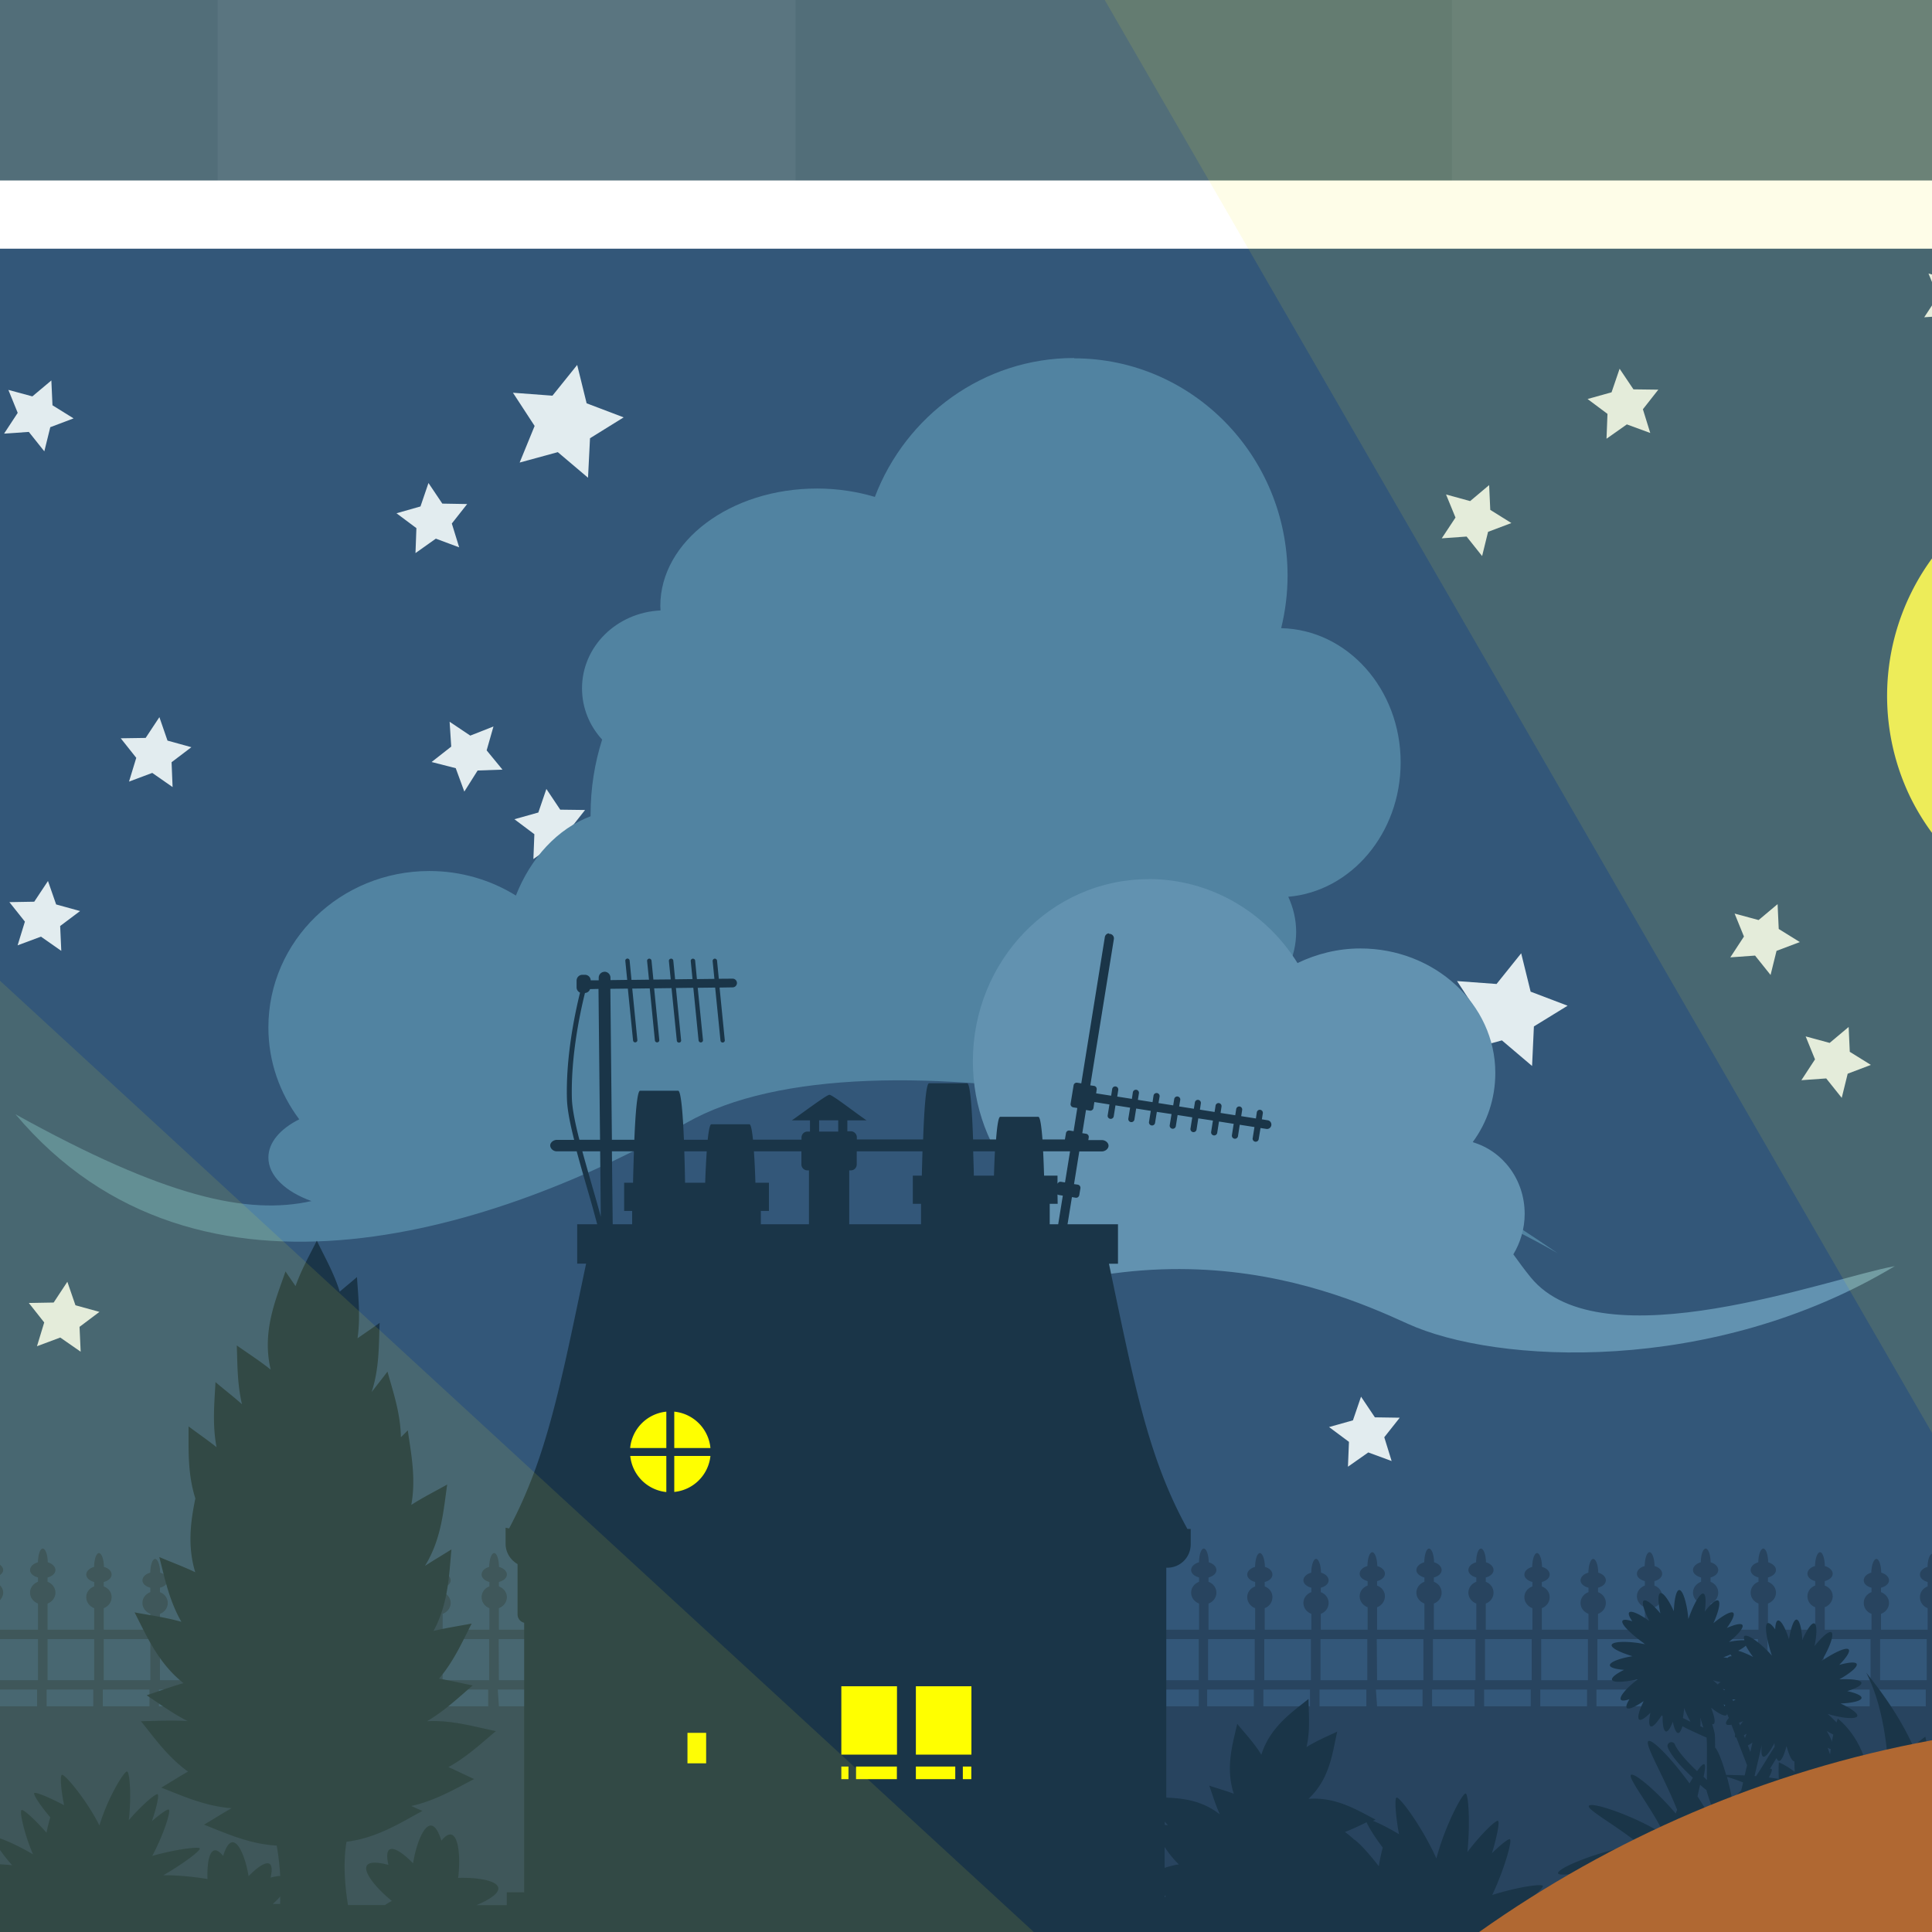 <?xml version="1.0" encoding="UTF-8" standalone="no"?>
<svg xmlns:dc="http://purl.org/dc/elements/1.1/" xmlns:cc="http://creativecommons.org/ns#" xmlns:rdf="http://www.w3.org/1999/02/22-rdf-syntax-ns#" xmlns:svg="http://www.w3.org/2000/svg" xmlns="http://www.w3.org/2000/svg" viewBox="0 0 36 36" version="1.1" id="svg8" width="100%" height="100%" >
<rect x="0" y="0" width="36" height="36" fill="#808080" stroke="none"/>
<defs id="defs2" />
<path id="rect2892" d="M 0 0 L 0 36 L 36 36 L 36 0 L 0 0 z " style="fill:#ffffff;fill-opacity:0.994;stroke:none;stroke-width:0.600;stroke-linejoin:round" />
<path id="rect3757" d="M 0 0 L 0 36 L 36 36 L 36 0 L 0 0 z " style="fill:#526e79;stroke-width:1.855" />
<path id="use4789" d="M 4.056 0 L 4.056 36 L 14.824 36 L 14.824 0 L 4.056 0 z M 27.056 0 L 27.056 36 L 36 36 L 36 0 L 27.056 0 z " style="color:#000000;solid-color:#000000;solid-opacity:1;fill:#5a7580;fill-rule:evenodd;stroke:none;stroke-width:3.740;stroke-linecap:round;stroke-linejoin:miter;marker:none;marker-start:none;marker-mid:none;marker-end:none" />
<path id="path4225" d="M 68.226,17.135" style="clip-rule:evenodd;fill:#557c3e;fill-rule:evenodd;stroke-width:0.644" />
<path id="path4227" d="M 76.447,27.426" style="clip-rule:evenodd;fill:#557c3e;fill-rule:evenodd;stroke-width:0.644" />
<path id="path4229" d="M 66.415,24.385" style="clip-rule:evenodd;fill:#557c3e;fill-rule:evenodd;stroke-width:0.644" />
<path id="rect4489" d="M 0 3.363 L 0 5.906 L 36 5.906 L 36 3.363 L 0 3.363 z " style="color:#000000;font-size:medium;font-family:sans-serif;text-indent:0;text-align:start;text-decoration:none;text-decoration-line:none;text-decoration-style:solid;text-decoration-color:#000000;text-transform:none;writing-mode:lr-tb;direction:ltr;text-orientation:mixed;baseline-shift:baseline;text-anchor:start;shape-padding:0;solid-color:#000000;solid-opacity:1;vector-effect:none;fill:#ffffff;fill-rule:nonzero;stroke:none;stroke-width:2.543;stroke-linecap:butt;stroke-linejoin:miter" />
<path id="rect0001" d="M 0 4.634 L 0 36 L 36 36 L 36 4.634 L 0 4.634 z " style="fill:#335779;stroke-width:0.164" />
<path id="path5060-9" d="M 10.181 14.701 L 10.031 15.140 L 9.585 15.265 L 9.957 15.544 L 9.939 16.007 L 10.318 15.740 L 10.753 15.900 L 10.615 15.457 L 10.902 15.093 L 10.439 15.087 L 10.181 14.701 z " style="fill:#e2ecef;fill-rule:nonzero;stroke-width:0.103;stroke-linecap:butt;marker:none" />
<path id="path5362" d="M 20.013 6.671 C 18.324 6.671 16.878 7.746 16.302 9.259 C 15.968 9.160 15.605 9.103 15.224 9.103 C 13.611 9.103 12.304 10.083 12.304 11.291 C 12.304 11.319 12.307 11.346 12.308 11.375 C 11.493 11.412 10.845 12.045 10.845 12.826 C 10.845 13.191 10.985 13.525 11.220 13.781 C 11.081 14.218 11.005 14.684 11.005 15.173 C 11.005 15.185 11.005 15.198 11.005 15.210 C 10.392 15.440 9.890 15.982 9.613 16.687 C 9.148 16.399 8.594 16.230 8.001 16.230 C 6.343 16.230 5.001 17.534 5.001 19.144 C 5.001 19.785 5.215 20.375 5.576 20.857 C 5.222 21.034 5.001 21.287 5.001 21.570 C 5.001 21.909 5.320 22.206 5.804 22.380 C 4.612 22.646 3.076 22.308 0.289 20.763 C 3.697 24.812 9.380 22.866 12.789 20.923 C 16.197 18.980 24.802 20.923 29.023 23.351 C 28.573 23.043 27.976 22.647 27.279 22.220 C 27.493 22.192 27.657 22.104 27.720 21.955 C 27.849 21.646 27.503 21.205 26.945 20.972 C 26.897 20.952 26.847 20.937 26.798 20.921 C 26.870 20.750 26.912 20.561 26.912 20.361 C 26.912 19.706 26.479 19.158 25.900 19.019 C 25.733 18.518 24.972 18.120 24.001 18.031 C 24.099 17.820 24.152 17.597 24.152 17.365 C 24.152 17.139 24.101 16.918 24.005 16.710 C 25.176 16.610 26.099 15.527 26.099 14.207 C 26.099 12.838 25.106 11.732 23.873 11.705 C 23.949 11.392 23.992 11.063 23.992 10.726 C 23.992 8.490 22.211 6.677 20.015 6.677 L 20.013 6.671 z " style="fill:#5183a1;stroke-width:0.081;stroke-linecap:round;stroke-linejoin:round;marker:none" />
<path id="path5056" d="M 28.345 17.763 L 27.886 18.335 L 27.150 18.281 L 27.554 18.898 L 27.275 19.580 L 27.986 19.386 L 28.548 19.863 L 28.582 19.126 L 29.210 18.740 L 28.521 18.478 L 28.345 17.763 z " style="fill:#e2ecef;fill-rule:nonzero;stroke-width:0.164;stroke-linecap:butt;marker:none" />
<path id="path4386" d="M 21.404 16.380 L 21.402 16.382 C 19.589 16.382 18.128 17.904 18.128 19.775 C 18.128 20.630 18.434 21.411 18.941 22.007 C 18.713 22.152 18.562 22.398 18.562 22.673 C 18.562 22.951 18.718 23.196 18.951 23.341 C 17.785 24.157 16.328 24.368 15.933 25.628 C 20.858 22.402 24.584 23.911 26.226 24.664 C 27.867 25.416 31.912 25.635 35.306 23.593 C 34.102 23.808 29.835 25.414 28.521 23.800 C 28.413 23.667 28.307 23.524 28.199 23.373 C 28.329 23.156 28.410 22.897 28.410 22.619 C 28.410 21.975 27.998 21.445 27.441 21.283 C 27.712 20.915 27.863 20.471 27.863 19.992 C 27.863 18.716 26.737 17.673 25.347 17.673 C 24.926 17.673 24.526 17.777 24.177 17.945 C 23.594 17.007 22.566 16.380 21.404 16.380 z " style="fill:#6292b0;stroke-width:0.081;stroke-linecap:round;stroke-linejoin:round;marker:none" />
<path id="rect4819" d="M 0.796 28.855 C 0.747 28.855 0.710 28.967 0.707 29.111 C 0.622 29.134 0.560 29.191 0.560 29.255 C 0.560 29.319 0.621 29.371 0.708 29.394 L 0.708 29.474 C 0.622 29.506 0.560 29.583 0.560 29.677 C 0.560 29.769 0.621 29.847 0.708 29.880 L 0.708 30.367 L 0 30.367 L 0 30.542 L 0.708 30.542 L 0.708 31.308 L 0 31.308 L 0 31.482 L 0.691 31.482 L 0.691 31.794 L 0 31.794 L 0 36 L 36 36 L 36 28.951 C 35.955 28.966 35.919 29.064 35.917 29.197 C 35.832 29.220 35.775 29.276 35.775 29.339 C 35.775 29.403 35.833 29.455 35.919 29.478 L 35.919 29.560 C 35.833 29.592 35.775 29.668 35.775 29.761 C 35.775 29.854 35.833 29.933 35.919 29.966 L 35.919 30.367 L 35.050 30.367 L 35.050 30.072 C 35.136 30.040 35.199 29.962 35.199 29.869 C 35.199 29.776 35.137 29.700 35.050 29.667 L 35.050 29.585 C 35.136 29.563 35.199 29.511 35.199 29.447 C 35.199 29.384 35.139 29.328 35.054 29.304 C 35.052 29.161 35.013 29.048 34.964 29.048 C 34.915 29.048 34.872 29.161 34.869 29.304 C 34.784 29.327 34.728 29.383 34.728 29.447 C 34.728 29.511 34.786 29.562 34.873 29.585 L 34.873 29.667 C 34.787 29.699 34.728 29.776 34.728 29.869 C 34.728 29.962 34.786 30.039 34.873 30.072 L 34.873 30.367 L 34.001 30.367 L 34.001 29.949 C 34.087 29.917 34.150 29.837 34.150 29.744 C 34.150 29.651 34.088 29.576 34.001 29.544 L 34.001 29.462 C 34.087 29.440 34.150 29.388 34.150 29.324 C 34.150 29.261 34.088 29.205 34.003 29.181 C 34.001 29.038 33.963 28.923 33.914 28.923 C 33.865 28.923 33.822 29.037 33.820 29.181 C 33.735 29.204 33.679 29.260 33.679 29.324 C 33.679 29.388 33.737 29.439 33.824 29.462 L 33.824 29.544 C 33.738 29.576 33.679 29.651 33.679 29.744 C 33.679 29.837 33.737 29.916 33.824 29.949 L 33.824 30.367 L 32.943 30.367 L 32.943 29.880 C 33.029 29.848 33.093 29.770 33.093 29.677 C 33.093 29.584 33.029 29.507 32.943 29.474 L 32.943 29.394 C 33.029 29.372 33.093 29.319 33.093 29.255 C 33.093 29.192 33.032 29.135 32.947 29.111 C 32.945 28.968 32.906 28.855 32.857 28.855 C 32.808 28.855 32.765 28.967 32.763 29.111 C 32.678 29.134 32.621 29.191 32.621 29.255 C 32.621 29.319 32.680 29.371 32.767 29.394 L 32.767 29.474 C 32.681 29.506 32.621 29.584 32.621 29.677 C 32.621 29.770 32.680 29.847 32.767 29.880 L 32.767 30.367 L 31.873 30.367 L 31.873 29.880 C 31.959 29.848 32.017 29.770 32.017 29.677 C 32.017 29.585 31.959 29.507 31.873 29.474 L 31.873 29.394 C 31.959 29.372 32.017 29.319 32.017 29.255 C 32.017 29.192 31.96 29.135 31.875 29.111 C 31.873 28.968 31.832 28.855 31.783 28.855 C 31.734 28.855 31.694 28.967 31.691 29.111 C 31.606 29.134 31.546 29.191 31.546 29.255 C 31.546 29.319 31.610 29.371 31.697 29.394 L 31.697 29.474 C 31.611 29.506 31.546 29.583 31.546 29.677 C 31.546 29.769 31.610 29.847 31.697 29.880 L 31.697 30.367 L 30.828 30.367 L 30.828 29.949 C 30.914 29.917 30.972 29.837 30.972 29.744 C 30.972 29.652 30.914 29.577 30.828 29.544 L 30.828 29.462 C 30.914 29.440 30.972 29.388 30.972 29.324 C 30.972 29.261 30.915 29.205 30.830 29.181 C 30.828 29.038 30.787 28.923 30.738 28.923 L 30.736 28.923 C 30.687 28.923 30.649 29.037 30.646 29.181 C 30.561 29.204 30.501 29.260 30.501 29.324 C 30.501 29.388 30.563 29.439 30.650 29.462 L 30.650 29.544 C 30.564 29.576 30.501 29.651 30.501 29.744 C 30.501 29.836 30.563 29.916 30.650 29.949 L 30.650 30.367 L 29.777 30.367 L 29.777 30.072 C 29.863 30.040 29.923 29.962 29.923 29.869 C 29.923 29.777 29.864 29.700 29.777 29.667 L 29.777 29.585 C 29.863 29.563 29.923 29.511 29.923 29.447 C 29.923 29.384 29.866 29.328 29.781 29.304 C 29.779 29.161 29.737 29.048 29.687 29.048 C 29.638 29.048 29.600 29.161 29.597 29.304 C 29.512 29.327 29.451 29.383 29.451 29.447 C 29.451 29.511 29.512 29.562 29.599 29.585 L 29.599 29.667 C 29.513 29.699 29.451 29.775 29.451 29.869 C 29.451 29.961 29.512 30.039 29.599 30.072 L 29.599 30.367 L 28.730 30.367 L 28.730 29.966 C 28.816 29.934 28.876 29.854 28.876 29.761 C 28.876 29.669 28.817 29.593 28.730 29.560 L 28.730 29.478 C 28.816 29.456 28.876 29.404 28.876 29.339 C 28.876 29.276 28.819 29.220 28.734 29.197 C 28.732 29.054 28.689 28.939 28.640 28.939 C 28.591 28.939 28.553 29.053 28.550 29.197 C 28.465 29.220 28.404 29.276 28.404 29.339 C 28.404 29.403 28.467 29.455 28.554 29.478 L 28.554 29.560 C 28.468 29.592 28.404 29.668 28.404 29.761 C 28.404 29.853 28.467 29.933 28.554 29.966 L 28.554 30.367 L 27.685 30.367 L 27.685 29.880 C 27.771 29.848 27.830 29.770 27.830 29.677 C 27.830 29.585 27.772 29.507 27.685 29.474 L 27.685 29.394 C 27.771 29.372 27.830 29.319 27.830 29.255 C 27.830 29.192 27.774 29.135 27.689 29.111 C 27.687 28.968 27.644 28.855 27.595 28.855 C 27.546 28.855 27.507 28.967 27.505 29.111 C 27.420 29.134 27.361 29.191 27.361 29.255 C 27.361 29.319 27.422 29.371 27.509 29.394 L 27.509 29.474 C 27.423 29.506 27.361 29.583 27.361 29.677 C 27.361 29.769 27.422 29.847 27.509 29.880 L 27.509 30.367 L 26.718 30.367 L 26.718 29.880 C 26.804 29.848 26.863 29.770 26.863 29.677 C 26.863 29.585 26.805 29.507 26.718 29.474 L 26.718 29.394 C 26.804 29.372 26.863 29.319 26.863 29.255 C 26.863 29.192 26.807 29.135 26.722 29.111 C 26.720 28.968 26.677 28.855 26.628 28.855 C 26.579 28.855 26.542 28.967 26.539 29.111 C 26.454 29.134 26.392 29.191 26.392 29.255 C 26.392 29.319 26.455 29.371 26.542 29.394 L 26.542 29.474 C 26.456 29.506 26.392 29.583 26.392 29.677 C 26.392 29.769 26.455 29.847 26.542 29.880 L 26.542 30.367 L 25.660 30.367 L 25.660 29.949 C 25.746 29.917 25.806 29.837 25.806 29.744 C 25.806 29.652 25.746 29.577 25.660 29.544 L 25.660 29.462 C 25.746 29.440 25.806 29.388 25.806 29.324 C 25.806 29.261 25.749 29.205 25.664 29.181 C 25.662 29.038 25.619 28.923 25.570 28.923 C 25.521 28.923 25.482 29.037 25.480 29.181 C 25.395 29.204 25.335 29.260 25.335 29.324 C 25.335 29.388 25.397 29.439 25.484 29.462 L 25.484 29.544 C 25.398 29.576 25.335 29.651 25.335 29.744 C 25.335 29.836 25.397 29.916 25.484 29.949 L 25.484 30.367 L 24.611 30.367 L 24.611 30.072 C 24.697 30.040 24.757 29.962 24.757 29.869 C 24.757 29.777 24.698 29.700 24.611 29.667 L 24.611 29.585 C 24.697 29.563 24.757 29.511 24.757 29.447 C 24.757 29.384 24.700 29.328 24.615 29.304 C 24.613 29.161 24.572 29.048 24.523 29.048 C 24.474 29.048 24.436 29.161 24.433 29.304 C 24.348 29.327 24.287 29.383 24.287 29.447 C 24.287 29.511 24.348 29.562 24.435 29.585 L 24.435 29.667 C 24.349 29.699 24.287 29.775 24.287 29.869 C 24.287 29.961 24.348 30.039 24.435 30.072 L 24.435 30.367 L 23.566 30.367 L 23.566 29.966 C 23.652 29.934 23.710 29.854 23.710 29.761 C 23.710 29.669 23.653 29.593 23.566 29.560 L 23.566 29.478 C 23.652 29.456 23.710 29.404 23.710 29.339 C 23.710 29.276 23.655 29.220 23.570 29.197 C 23.568 29.054 23.525 28.939 23.476 28.939 C 23.427 28.939 23.389 29.053 23.386 29.197 C 23.301 29.220 23.240 29.276 23.240 29.339 C 23.240 29.403 23.301 29.455 23.388 29.478 L 23.388 29.560 C 23.302 29.592 23.240 29.668 23.240 29.761 C 23.240 29.853 23.301 29.933 23.388 29.966 L 23.388 30.367 L 22.519 30.367 L 22.519 29.880 C 22.605 29.848 22.666 29.770 22.666 29.677 C 22.666 29.585 22.606 29.507 22.519 29.474 L 22.519 29.394 C 22.605 29.372 22.666 29.319 22.666 29.255 C 22.666 29.192 22.608 29.135 22.523 29.111 C 22.521 28.968 22.480 28.855 22.431 28.855 C 22.382 28.855 22.344 28.967 22.341 29.111 C 22.256 29.134 22.195 29.191 22.195 29.255 C 22.195 29.319 22.256 29.371 22.343 29.394 L 22.343 29.474 C 22.257 29.506 22.195 29.583 22.195 29.677 C 22.195 29.769 22.256 29.847 22.343 29.880 L 22.343 30.367 L 10.343 30.367 L 10.343 29.880 C 10.429 29.848 10.492 29.770 10.492 29.677 C 10.492 29.584 10.430 29.507 10.343 29.474 L 10.343 29.394 C 10.429 29.372 10.492 29.319 10.492 29.255 C 10.492 29.192 10.430 29.135 10.345 29.111 C 10.343 28.968 10.304 28.855 10.255 28.855 C 10.206 28.855 10.164 28.967 10.162 29.111 C 10.077 29.134 10.021 29.191 10.021 29.255 C 10.021 29.319 10.080 29.371 10.167 29.394 L 10.167 29.474 C 10.081 29.506 10.021 29.584 10.021 29.677 C 10.021 29.770 10.080 29.847 10.167 29.880 L 10.167 30.367 L 9.296 30.367 L 9.296 29.966 C 9.382 29.934 9.445 29.854 9.445 29.761 C 9.445 29.668 9.383 29.593 9.296 29.560 L 9.296 29.478 C 9.382 29.456 9.445 29.404 9.445 29.339 C 9.445 29.276 9.383 29.220 9.298 29.197 C 9.296 29.054 9.257 28.939 9.208 28.939 C 9.159 28.939 9.117 29.053 9.115 29.197 C 9.030 29.220 8.974 29.276 8.974 29.339 C 8.974 29.403 9.033 29.455 9.119 29.478 L 9.119 29.560 C 9.033 29.592 8.974 29.668 8.974 29.761 C 8.974 29.854 9.033 29.933 9.119 29.966 L 9.119 30.367 L 8.248 30.367 L 8.248 30.072 C 8.334 30.040 8.398 29.962 8.398 29.869 C 8.398 29.776 8.335 29.700 8.248 29.667 L 8.248 29.585 C 8.334 29.563 8.398 29.511 8.398 29.447 C 8.398 29.384 8.338 29.328 8.253 29.304 C 8.251 29.161 8.211 29.048 8.162 29.048 C 8.113 29.048 8.072 29.161 8.070 29.304 C 7.985 29.327 7.927 29.383 7.927 29.447 C 7.927 29.511 7.986 29.562 8.072 29.585 L 8.072 29.667 C 7.986 29.699 7.927 29.776 7.927 29.869 C 7.927 29.962 7.986 30.039 8.072 30.072 L 8.072 30.367 L 7.197 30.367 L 7.197 29.949 C 7.283 29.917 7.347 29.837 7.347 29.744 C 7.347 29.651 7.284 29.576 7.197 29.544 L 7.197 29.462 C 7.283 29.440 7.347 29.388 7.347 29.324 C 7.347 29.261 7.286 29.205 7.201 29.181 C 7.199 29.038 7.160 28.923 7.111 28.923 C 7.062 28.923 7.021 29.037 7.019 29.181 C 6.934 29.204 6.876 29.260 6.876 29.324 C 6.876 29.388 6.935 29.439 7.021 29.462 L 7.021 29.544 C 6.935 29.576 6.876 29.651 6.876 29.744 C 6.876 29.837 6.935 29.916 7.021 29.949 L 7.021 30.367 L 6.150 30.367 L 6.150 29.880 C 6.236 29.848 6.300 29.770 6.300 29.677 C 6.300 29.584 6.237 29.507 6.150 29.474 L 6.150 29.394 C 6.236 29.372 6.300 29.319 6.300 29.255 C 6.300 29.192 6.239 29.135 6.154 29.111 C 6.152 28.968 6.113 28.855 6.064 28.855 C 6.015 28.855 5.972 28.967 5.970 29.111 C 5.885 29.134 5.828 29.191 5.828 29.255 C 5.828 29.319 5.887 29.371 5.974 29.394 L 5.974 29.474 C 5.888 29.506 5.828 29.584 5.828 29.677 C 5.828 29.770 5.887 29.847 5.974 29.880 L 5.974 30.367 L 5.080 30.367 L 5.080 29.880 C 5.166 29.848 5.226 29.770 5.226 29.677 C 5.226 29.585 5.167 29.507 5.080 29.474 L 5.080 29.394 C 5.166 29.372 5.226 29.319 5.226 29.255 C 5.226 29.192 5.168 29.135 5.083 29.111 C 5.081 28.968 5.040 28.855 4.990 28.855 C 4.941 28.855 4.902 28.967 4.900 29.111 C 4.815 29.134 4.753 29.191 4.753 29.255 C 4.753 29.319 4.817 29.371 4.904 29.394 L 4.904 29.474 C 4.818 29.506 4.753 29.583 4.753 29.677 C 4.753 29.769 4.817 29.847 4.904 29.880 L 4.904 30.367 L 4.035 30.367 L 4.035 29.949 C 4.121 29.917 4.179 29.837 4.179 29.744 C 4.179 29.652 4.121 29.577 4.035 29.544 L 4.035 29.462 C 4.121 29.440 4.179 29.388 4.179 29.324 C 4.179 29.261 4.122 29.205 4.037 29.181 C 4.035 29.038 3.994 28.923 3.945 28.923 C 3.896 28.923 3.857 29.037 3.855 29.181 C 3.770 29.204 3.708 29.260 3.708 29.324 C 3.708 29.388 3.772 29.439 3.859 29.462 L 3.859 29.544 C 3.773 29.576 3.708 29.651 3.708 29.744 C 3.708 29.836 3.772 29.916 3.859 29.949 L 3.859 30.367 L 2.980 30.367 L 2.980 30.072 C 3.066 30.040 3.126 29.962 3.126 29.869 C 3.126 29.777 3.067 29.700 2.980 29.667 L 2.980 29.585 C 3.066 29.563 3.126 29.511 3.126 29.447 C 3.126 29.384 3.069 29.328 2.984 29.304 C 2.982 29.161 2.939 29.048 2.890 29.048 C 2.841 29.048 2.803 29.161 2.800 29.304 C 2.715 29.327 2.654 29.383 2.654 29.447 C 2.654 29.511 2.715 29.562 2.802 29.585 L 2.802 29.667 C 2.716 29.699 2.654 29.775 2.654 29.869 C 2.654 29.961 2.715 30.039 2.802 30.072 L 2.802 30.367 L 1.933 30.367 L 1.933 29.966 C 2.019 29.934 2.080 29.854 2.080 29.761 C 2.080 29.669 2.020 29.593 1.933 29.560 L 1.933 29.478 C 2.019 29.456 2.080 29.404 2.080 29.339 C 2.080 29.276 2.022 29.220 1.937 29.197 C 1.935 29.054 1.893 28.939 1.843 28.939 C 1.794 28.939 1.756 29.053 1.753 29.197 C 1.668 29.220 1.607 29.276 1.607 29.339 C 1.607 29.403 1.668 29.455 1.755 29.478 L 1.755 29.560 C 1.669 29.592 1.607 29.668 1.607 29.761 C 1.607 29.853 1.668 29.933 1.755 29.966 L 1.755 30.367 L 0.886 30.367 L 0.886 29.880 C 0.972 29.848 1.033 29.770 1.033 29.677 C 1.033 29.585 0.973 29.507 0.886 29.474 L 0.886 29.394 C 0.972 29.372 1.033 29.319 1.033 29.255 C 1.033 29.192 0.975 29.135 0.890 29.111 C 0.888 28.968 0.846 28.855 0.796 28.855 z M 0 29.156 L 0 29.349 C 0.034 29.323 0.060 29.293 0.060 29.255 C 0.060 29.217 0.035 29.183 0 29.156 z M 0 29.539 L 0 29.816 C 0.034 29.778 0.060 29.732 0.060 29.677 C 0.060 29.622 0.035 29.577 0 29.539 z M 0.886 30.542 L 1.755 30.542 L 1.755 31.308 L 0.886 31.308 L 0.886 30.542 z M 1.933 30.542 L 2.802 30.542 L 2.802 31.308 L 1.933 31.308 L 1.933 30.542 z M 2.980 30.542 L 3.853 30.542 L 3.853 31.308 L 2.980 31.308 L 2.980 30.542 z M 4.029 30.542 L 4.898 30.542 L 4.898 31.308 L 4.029 31.308 L 4.029 30.542 z M 5.076 30.542 L 5.972 30.542 L 5.972 31.308 L 5.076 31.308 L 5.076 30.542 z M 6.148 30.542 L 7.019 30.542 L 7.019 31.308 L 6.150 31.308 L 6.148 30.542 z M 7.195 30.542 L 8.068 30.542 L 8.068 31.308 L 7.197 31.308 L 7.195 30.542 z M 8.246 30.542 L 9.115 30.542 L 9.115 31.308 L 8.248 31.308 L 8.246 30.542 z M 9.292 30.542 L 10.162 30.542 L 10.162 31.308 L 9.296 31.308 L 9.292 30.542 z M 10.339 30.542 L 22.337 30.542 L 22.337 31.308 L 10.343 31.308 L 10.339 30.542 z M 22.511 30.542 L 23.380 30.542 L 23.380 31.308 L 22.511 31.308 L 22.511 30.542 z M 23.558 30.542 L 24.427 30.542 L 24.427 31.308 L 23.558 31.308 L 23.558 30.542 z M 24.605 30.542 L 25.478 30.542 L 25.478 31.308 L 24.605 31.308 L 24.605 30.542 z M 25.654 30.542 L 26.523 30.542 L 26.523 31.308 L 25.660 31.308 L 25.654 30.542 z M 26.701 30.542 L 27.494 30.542 L 27.494 31.308 L 26.701 31.308 L 26.701 30.542 z M 27.671 30.542 L 28.541 30.542 L 28.541 31.308 L 27.671 31.308 L 27.671 30.542 z M 28.718 30.542 L 29.589 30.542 L 29.589 31.308 L 28.718 31.308 L 28.718 30.542 z M 29.765 30.542 L 30.638 30.542 L 30.638 31.308 L 29.765 31.308 L 29.765 30.542 z M 30.816 30.542 L 31.685 30.542 L 31.685 31.308 L 30.816 31.308 L 30.816 30.542 z M 31.863 30.542 L 32.757 30.542 L 32.757 31.308 L 31.863 31.308 L 31.863 30.542 z M 32.935 30.542 L 33.804 30.542 L 33.804 31.308 L 32.935 31.308 L 32.935 30.542 z M 33.982 30.542 L 34.855 30.542 L 34.855 31.308 L 33.982 31.308 L 33.982 30.542 z M 35.033 30.542 L 35.902 30.542 L 35.902 31.308 L 35.033 31.308 L 35.033 30.542 z M 0.869 31.482 L 1.738 31.482 L 1.738 31.794 L 0.869 31.794 L 0.869 31.482 z M 1.916 31.482 L 2.785 31.482 L 2.785 31.794 L 1.916 31.794 L 1.916 31.482 z M 2.962 31.482 L 3.835 31.482 L 3.835 31.794 L 2.962 31.794 L 2.962 31.482 z M 4.013 31.482 L 4.882 31.482 L 4.882 31.794 L 4.013 31.794 L 4.013 31.482 z M 5.060 31.482 L 5.955 31.482 L 5.955 31.794 L 5.060 31.794 L 5.060 31.482 z M 6.132 31.482 L 7.019 31.482 L 7.019 31.794 L 6.150 31.794 L 6.132 31.482 z M 7.179 31.482 L 8.052 31.482 L 8.052 31.794 L 7.197 31.794 L 7.179 31.482 z M 8.228 31.482 L 9.097 31.482 L 9.097 31.794 L 8.248 31.794 L 8.228 31.482 z M 9.275 31.482 L 10.144 31.482 L 10.144 31.794 L 9.296 31.794 L 9.275 31.482 z M 10.322 31.482 L 22.337 31.482 L 22.337 31.794 L 10.343 31.794 L 10.322 31.482 z M 22.494 31.482 L 23.363 31.482 L 23.363 31.794 L 22.494 31.794 L 22.494 31.482 z M 23.541 31.482 L 24.410 31.482 L 24.410 31.794 L 23.541 31.794 L 23.541 31.482 z M 24.587 31.482 L 25.460 31.482 L 25.460 31.794 L 24.587 31.794 L 24.587 31.482 z M 25.638 31.482 L 26.507 31.482 L 26.507 31.794 L 25.660 31.794 L 25.638 31.482 z M 26.685 31.482 L 27.476 31.482 L 27.476 31.794 L 26.685 31.794 L 26.685 31.482 z M 27.654 31.482 L 28.523 31.482 L 28.523 31.794 L 27.654 31.794 L 27.654 31.482 z M 28.701 31.482 L 29.572 31.482 L 29.572 31.794 L 28.701 31.794 L 28.701 31.482 z M 29.748 31.482 L 30.621 31.482 L 30.621 31.794 L 29.748 31.794 L 29.748 31.482 z M 30.798 31.482 L 31.667 31.482 L 31.667 31.794 L 30.798 31.794 L 30.798 31.482 z M 31.845 31.482 L 32.740 31.482 L 32.740 31.794 L 31.845 31.794 L 31.845 31.482 z M 32.919 31.482 L 33.787 31.482 L 33.787 31.794 L 32.919 31.794 L 32.919 31.482 z M 33.966 31.482 L 34.839 31.482 L 34.839 31.794 L 33.966 31.794 L 33.966 31.482 z M 35.015 31.482 L 35.884 31.482 L 35.884 31.794 L 35.015 31.794 L 35.015 31.482 z " style="fill:#28445f;stroke-width:0.164" />
<path id="rect4574" d="M 20.654 17.392 A 0.084 0.084 0 0 0 20.587 17.462 L 20.148 20.187 L 20.072 20.175 C 20.040 20.170 20.010 20.191 20.005 20.224 L 19.949 20.566 C 19.944 20.598 19.967 20.629 20 20.634 L 20.074 20.646 L 20.005 21.078 L 19.931 21.066 C 19.899 21.061 19.868 21.082 19.863 21.115 L 19.843 21.232 L 19.425 21.232 C 19.406 20.990 19.382 20.810 19.347 20.810 L 18.638 20.810 C 18.604 20.810 18.579 20.990 18.560 21.232 L 18.132 21.232 C 18.114 20.722 18.082 20.185 18.021 20.185 L 17.312 20.185 C 17.252 20.185 17.219 20.721 17.201 21.232 L 15.966 21.232 L 15.966 21.193 C 15.966 21.131 15.916 21.080 15.855 21.080 L 15.789 21.080 L 15.789 20.876 L 16.146 20.876 C 15.918 20.719 15.509 20.399 15.455 20.400 C 15.401 20.401 14.947 20.744 14.755 20.876 L 15.093 20.876 L 15.093 21.085 L 15.046 21.085 C 14.985 21.085 14.935 21.134 14.935 21.197 L 14.935 21.236 L 14.031 21.236 C 14.013 21.065 13.992 20.949 13.964 20.949 L 13.255 20.949 C 13.228 20.949 13.205 21.065 13.187 21.238 L 12.744 21.238 C 12.725 20.773 12.691 20.324 12.636 20.324 L 11.927 20.324 C 11.872 20.324 11.839 20.773 11.820 21.238 L 11.402 21.238 L 11.373 18.425 L 11.699 18.421 L 11.796 19.386 A 0.040 0.040 0 0 0 11.802 19.404 A 0.040 0.040 0 0 0 11.810 19.414 A 0.040 0.040 0 0 0 11.863 19.412 A 0.040 0.040 0 0 0 11.873 19.400 A 0.040 0.040 0 0 0 11.876 19.378 L 11.781 18.421 L 12.107 18.417 L 12.203 19.386 A 0.040 0.040 0 0 0 12.212 19.408 A 0.040 0.040 0 0 0 12.218 19.414 A 0.040 0.040 0 0 0 12.267 19.416 A 0.040 0.040 0 0 0 12.277 19.408 A 0.040 0.040 0 0 0 12.285 19.378 L 12.189 18.416 L 12.513 18.412 L 12.611 19.386 A 0.041 0.041 0 0 0 12.677 19.419 A 0.041 0.041 0 0 0 12.683 19.414 A 0.041 0.041 0 0 0 12.691 19.378 L 12.595 18.410 L 12.919 18.406 L 13.017 19.388 A 0.040 0.040 0 0 0 13.025 19.406 A 0.040 0.040 0 0 0 13.039 19.419 A 0.040 0.040 0 0 0 13.078 19.419 A 0.040 0.040 0 0 0 13.087 19.412 A 0.040 0.040 0 0 0 13.095 19.402 A 0.040 0.040 0 0 0 13.099 19.380 L 13.001 18.406 L 13.326 18.402 L 13.425 19.388 A 0.040 0.040 0 0 0 13.439 19.416 A 0.040 0.040 0 0 0 13.492 19.416 A 0.040 0.040 0 0 0 13.498 19.410 A 0.040 0.040 0 0 0 13.505 19.380 L 13.408 18.402 L 13.652 18.398 A 0.081 0.081 0 0 0 13.650 18.236 L 13.394 18.238 L 13.361 17.900 A 0.04 0.04 0 0 0 13.355 17.882 A 0.04 0.04 0 0 0 13.349 17.876 A 0.04 0.04 0 0 0 13.320 17.863 A 0.04 0.04 0 0 0 13.294 17.873 A 0.04 0.04 0 0 0 13.285 17.884 A 0.04 0.04 0 0 0 13.279 17.908 L 13.312 18.240 L 12.986 18.244 L 12.953 17.900 A 0.04 0.04 0 0 0 12.947 17.882 A 0.04 0.04 0 0 0 12.921 17.865 A 0.04 0.04 0 0 0 12.912 17.863 A 0.04 0.04 0 0 0 12.886 17.873 A 0.04 0.04 0 0 0 12.876 17.884 A 0.04 0.04 0 0 0 12.871 17.908 L 12.904 18.244 L 12.580 18.248 L 12.546 17.900 A 0.04 0.04 0 0 0 12.537 17.878 A 0.04 0.04 0 0 0 12.505 17.863 A 0.04 0.04 0 0 0 12.494 17.865 A 0.04 0.04 0 0 0 12.476 17.875 A 0.04 0.04 0 0 0 12.464 17.908 L 12.498 18.25 L 12.175 18.253 L 12.140 17.900 A 0.04 0.04 0 0 0 12.130 17.878 A 0.04 0.04 0 0 0 12.099 17.863 A 0.04 0.04 0 0 0 12.070 17.875 A 0.04 0.04 0 0 0 12.068 17.876 A 0.04 0.04 0 0 0 12.058 17.908 L 12.093 18.255 L 11.767 18.259 L 11.732 17.898 A 0.04 0.04 0 0 0 11.726 17.880 A 0.04 0.04 0 0 0 11.712 17.867 A 0.04 0.04 0 0 0 11.691 17.861 A 0.04 0.04 0 0 0 11.669 17.869 A 0.04 0.04 0 0 0 11.664 17.873 A 0.04 0.04 0 0 0 11.656 17.882 A 0.04 0.04 0 0 0 11.652 17.906 L 11.687 18.259 L 11.376 18.263 L 11.375 18.220 A 0.11 0.111 0 0 0 11.263 18.107 A 0.11 0.111 0 0 0 11.251 18.109 A 0.11 0.111 0 0 0 11.156 18.224 L 11.156 18.267 L 11.007 18.267 C 11.005 18.210 10.959 18.164 10.900 18.164 L 10.851 18.164 C 10.792 18.164 10.744 18.213 10.744 18.273 L 10.744 18.398 C 10.744 18.442 10.770 18.479 10.808 18.496 C 10.694 18.960 10.544 19.729 10.564 20.470 C 10.569 20.672 10.622 20.937 10.699 21.240 L 10.388 21.240 C 10.324 21.235 10.260 21.279 10.253 21.335 C 10.247 21.390 10.298 21.447 10.363 21.453 C 10.371 21.453 10.380 21.453 10.388 21.453 L 10.746 21.453 C 10.826 21.752 10.922 22.076 11.021 22.421 C 11.057 22.548 11.092 22.681 11.128 22.812 L 10.755 22.812 L 10.755 23.546 L 10.921 23.546 C 10.447 25.804 10.191 27.156 9.486 28.480 C 9.464 28.476 9.442 28.471 9.421 28.466 L 9.421 28.765 C 9.421 28.929 9.512 29.069 9.644 29.144 L 9.644 30.083 C 9.644 30.158 9.697 30.221 9.767 30.238 L 9.767 35.261 L 9.679 35.261 L 9.443 35.261 L 9.443 35.5 L 8.878 35.5 C 9.112 35.402 9.302 35.280 9.285 35.177 C 9.262 35.038 8.884 34.980 8.537 34.992 C 8.581 34.635 8.552 34.219 8.408 34.185 C 8.353 34.172 8.290 34.220 8.224 34.298 C 8.174 34.137 8.110 34.020 8.031 34.017 C 7.889 34.011 7.753 34.374 7.697 34.720 C 7.527 34.545 7.343 34.411 7.259 34.464 C 7.204 34.499 7.206 34.612 7.238 34.75 C 7.047 34.698 6.883 34.688 6.837 34.761 C 6.759 34.883 7.023 35.196 7.302 35.421 C 7.256 35.445 7.213 35.471 7.173 35.498 L 6.484 35.498 C 6.422 35.112 6.393 34.692 6.457 34.318 C 7.027 34.249 7.479 33.955 7.871 33.744 C 7.802 33.714 7.733 33.684 7.664 33.652 C 8.119 33.551 8.500 33.322 8.835 33.150 C 8.678 33.079 8.521 33.001 8.357 32.927 C 8.708 32.732 8.986 32.468 9.240 32.257 C 8.836 32.174 8.416 32.048 7.957 32.072 C 8.294 31.874 8.562 31.615 8.808 31.406 C 8.604 31.366 8.396 31.316 8.181 31.279 C 8.462 30.948 8.626 30.567 8.789 30.253 C 8.559 30.296 8.319 30.333 8.078 30.390 C 8.360 29.874 8.368 29.321 8.412 28.871 C 8.253 28.971 8.086 29.070 7.919 29.177 C 8.233 28.672 8.266 28.113 8.333 27.662 C 8.116 27.784 7.886 27.899 7.664 28.041 C 7.757 27.536 7.654 27.056 7.599 26.652 C 7.557 26.694 7.514 26.738 7.470 26.781 C 7.463 26.326 7.318 25.914 7.220 25.558 C 7.126 25.683 7.024 25.809 6.925 25.939 C 7.073 25.487 7.058 25.031 7.074 24.650 C 6.941 24.745 6.802 24.839 6.662 24.937 C 6.721 24.528 6.672 24.135 6.652 23.796 C 6.549 23.886 6.438 23.975 6.330 24.068 C 6.225 23.724 6.048 23.420 5.904 23.119 C 5.777 23.370 5.620 23.648 5.507 23.964 C 5.444 23.872 5.380 23.782 5.320 23.691 C 5.149 24.193 4.873 24.803 5.044 25.521 C 4.837 25.355 4.617 25.215 4.412 25.070 C 4.425 25.397 4.418 25.779 4.509 26.166 C 4.346 26.020 4.174 25.889 4.015 25.753 C 3.998 26.112 3.952 26.532 4.035 26.966 C 3.862 26.828 3.681 26.705 3.513 26.578 C 3.517 26.974 3.489 27.448 3.640 27.921 C 3.556 28.333 3.487 28.800 3.638 29.296 C 3.414 29.189 3.185 29.106 2.968 29.013 C 3.064 29.377 3.146 29.814 3.380 30.220 C 3.086 30.136 2.789 30.098 2.507 30.044 C 2.721 30.456 2.939 30.984 3.419 31.363 C 3.181 31.430 2.956 31.516 2.732 31.589 C 2.959 31.738 3.208 31.923 3.496 32.070 C 3.198 32.050 2.907 32.069 2.626 32.072 C 2.865 32.365 3.120 32.735 3.503 33.011 C 3.332 33.109 3.168 33.214 3.005 33.310 C 3.379 33.453 3.814 33.657 4.316 33.693 C 4.139 33.792 3.970 33.902 3.802 34 C 4.186 34.149 4.634 34.361 5.156 34.390 C 5.192 34.587 5.210 34.774 5.222 34.955 C 5.168 34.959 5.108 34.968 5.042 34.986 C 5.070 34.863 5.072 34.762 5.023 34.730 C 4.949 34.683 4.784 34.803 4.632 34.960 C 4.582 34.651 4.459 34.323 4.332 34.328 C 4.262 34.330 4.203 34.437 4.158 34.582 C 4.099 34.512 4.043 34.468 3.994 34.480 C 3.891 34.504 3.857 34.751 3.867 35.013 C 3.624 34.973 3.326 34.940 3.042 34.943 C 3.434 34.718 3.747 34.474 3.722 34.441 C 3.697 34.407 3.283 34.457 2.837 34.582 C 3.058 34.165 3.190 33.736 3.144 33.718 C 3.118 33.709 2.991 33.795 2.830 33.935 C 2.924 33.660 2.968 33.443 2.935 33.433 C 2.896 33.421 2.649 33.629 2.400 33.916 C 2.452 33.458 2.416 33.012 2.367 33.009 C 2.309 33.006 2.003 33.510 1.853 34.015 C 1.608 33.531 1.203 33.048 1.152 33.072 C 1.119 33.088 1.132 33.332 1.195 33.638 C 0.901 33.483 0.658 33.386 0.638 33.412 C 0.618 33.438 0.741 33.632 0.937 33.863 C 0.913 33.944 0.888 34.041 0.867 34.150 C 0.641 33.893 0.433 33.709 0.402 33.728 C 0.362 33.752 0.443 34.147 0.615 34.552 C 0.352 34.399 0.140 34.305 0 34.255 L 0 34.472 C 0.064 34.559 0.132 34.652 0.228 34.757 C 0.142 34.745 0.080 34.745 0 34.738 L 0 36 L 36 36 L 36 32.703 C 35.941 32.786 35.858 32.875 35.810 32.957 C 35.644 32.437 35.325 31.848 34.775 31.169 C 35.120 31.839 35.212 32.769 35.214 33.703 C 34.881 33.343 34.400 32.990 33.722 32.660 C 33.722 32.533 33.692 32.339 33.646 32.164 C 33.819 32.401 34.081 32.630 34.146 32.585 C 34.189 32.555 34.132 32.414 34.037 32.253 C 34.198 32.350 34.347 32.406 34.382 32.367 C 34.429 32.314 34.254 32.111 34.054 31.935 C 34.307 32.014 34.581 32.043 34.607 31.978 C 34.628 31.926 34.483 31.830 34.296 31.742 C 34.502 31.735 34.680 31.696 34.687 31.640 C 34.693 31.593 34.577 31.546 34.421 31.511 C 34.574 31.464 34.689 31.406 34.685 31.359 C 34.680 31.300 34.490 31.282 34.273 31.292 C 34.464 31.186 34.618 31.062 34.597 31.007 C 34.580 30.960 34.439 30.976 34.271 31.023 C 34.395 30.899 34.477 30.780 34.449 30.738 C 34.410 30.679 34.163 30.800 33.941 30.951 C 34.083 30.723 34.183 30.459 34.126 30.416 C 34.080 30.382 33.944 30.507 33.810 30.673 C 33.855 30.464 33.862 30.272 33.808 30.251 C 33.756 30.231 33.665 30.374 33.583 30.556 C 33.573 30.355 33.533 30.185 33.478 30.179 C 33.422 30.173 33.369 30.342 33.335 30.546 C 33.273 30.348 33.189 30.187 33.132 30.195 C 33.099 30.199 33.082 30.265 33.078 30.361 C 33.023 30.283 32.971 30.235 32.939 30.244 C 32.866 30.266 32.926 30.579 33.017 30.851 C 32.829 30.634 32.565 30.438 32.505 30.486 C 32.490 30.498 32.494 30.528 32.505 30.564 C 32.433 30.561 32.331 30.571 32.216 30.595 C 32.377 30.467 32.496 30.331 32.468 30.281 C 32.445 30.240 32.324 30.271 32.177 30.335 C 32.271 30.206 32.329 30.090 32.298 30.054 C 32.259 30.010 32.095 30.108 31.927 30.246 C 32.017 30.047 32.067 29.857 32.017 29.824 C 31.975 29.797 31.871 29.892 31.765 30.031 C 31.790 29.857 31.788 29.712 31.742 29.695 C 31.675 29.672 31.548 29.916 31.460 30.169 C 31.439 29.901 31.362 29.628 31.291 29.628 C 31.233 29.628 31.198 29.811 31.189 30.023 C 31.102 29.828 30.995 29.670 30.939 29.685 C 30.886 29.699 30.897 29.869 30.939 30.064 C 30.811 29.910 30.678 29.796 30.630 29.824 C 30.581 29.852 30.638 30.021 30.732 30.205 C 30.564 30.084 30.399 30.004 30.359 30.044 C 30.335 30.068 30.361 30.131 30.416 30.210 C 30.325 30.180 30.254 30.172 30.234 30.199 C 30.189 30.261 30.424 30.476 30.660 30.640 C 30.379 30.578 30.051 30.577 30.031 30.650 C 30.016 30.709 30.201 30.796 30.419 30.861 C 30.194 30.897 29.996 30.967 29.998 31.029 C 29.999 31.075 30.111 31.103 30.263 31.115 C 30.126 31.182 30.027 31.254 30.037 31.298 C 30.051 31.361 30.280 31.342 30.517 31.292 C 30.323 31.439 30.168 31.613 30.201 31.669 C 30.217 31.697 30.278 31.691 30.363 31.662 C 30.316 31.737 30.292 31.799 30.312 31.824 C 30.344 31.864 30.479 31.800 30.630 31.695 C 30.547 31.860 30.502 32.009 30.544 32.041 C 30.577 32.066 30.660 32.009 30.753 31.914 C 30.725 32.044 30.720 32.148 30.757 32.167 C 30.798 32.188 30.878 32.096 30.962 31.964 C 30.967 31.967 30.974 31.972 30.980 31.976 C 30.978 32.130 30.997 32.252 31.042 32.263 C 31.080 32.272 31.126 32.197 31.171 32.083 C 31.195 32.203 31.230 32.290 31.269 32.292 C 31.299 32.294 31.326 32.244 31.349 32.167 C 31.374 32.178 31.396 32.191 31.421 32.203 C 31.619 32.299 31.757 32.358 31.800 32.378 C 31.802 32.410 31.805 32.455 31.806 32.513 C 31.807 32.604 31.806 32.717 31.806 32.832 C 31.806 32.947 31.805 33.062 31.806 33.156 C 31.806 33.160 31.806 33.163 31.806 33.167 C 31.787 33.151 31.765 33.127 31.744 33.109 C 31.771 32.981 31.782 32.888 31.757 32.875 C 31.733 32.864 31.684 32.915 31.623 33.003 C 31.452 32.842 31.264 32.637 31.210 32.509 C 31.198 32.476 31.163 32.456 31.128 32.464 C 31.107 32.468 31.088 32.483 31.078 32.503 C 31.068 32.522 31.069 32.544 31.078 32.564 C 31.154 32.742 31.348 32.942 31.525 33.109 C 31.532 33.116 31.537 33.120 31.544 33.126 C 31.524 33.160 31.503 33.192 31.482 33.232 C 31.161 32.788 30.818 32.432 30.726 32.439 C 30.721 32.439 30.718 32.440 30.714 32.443 C 30.639 32.502 31.017 33.129 31.251 33.724 C 31.242 33.747 31.233 33.768 31.224 33.792 C 30.871 33.376 30.445 33.017 30.390 33.074 C 30.330 33.135 30.784 33.698 31.017 34.191 C 30.477 33.843 29.641 33.559 29.605 33.652 C 29.576 33.727 30.152 34.037 30.560 34.378 C 29.912 34.441 28.997 34.809 29.033 34.908 C 29.065 34.999 29.981 34.777 30.533 34.847 C 30.009 34.968 29.328 35.326 29.134 35.501 L 28.369 35.501 C 28.606 35.320 28.766 35.167 28.748 35.140 C 28.721 35.099 28.280 35.160 27.806 35.310 C 28.040 34.809 28.182 34.291 28.134 34.271 C 28.107 34.260 27.971 34.364 27.800 34.533 C 27.900 34.202 27.947 33.941 27.912 33.929 C 27.870 33.914 27.606 34.165 27.343 34.509 C 27.398 33.958 27.361 33.422 27.310 33.419 C 27.248 33.415 26.925 34.021 26.765 34.630 C 26.505 34.048 26.074 33.466 26.021 33.496 C 25.986 33.515 26.001 33.809 26.068 34.177 C 25.864 34.056 25.690 33.969 25.583 33.929 C 25.599 33.922 25.615 33.913 25.632 33.906 C 25.299 33.735 24.900 33.479 24.382 33.519 C 24.780 33.142 24.824 32.679 24.917 32.267 C 24.742 32.349 24.540 32.433 24.345 32.554 C 24.417 32.246 24.386 31.944 24.382 31.658 C 24.080 31.902 23.669 32.173 23.503 32.697 C 23.373 32.481 23.202 32.303 23.054 32.121 C 22.973 32.485 22.829 32.933 22.990 33.423 C 22.836 33.366 22.682 33.323 22.533 33.273 C 22.591 33.436 22.646 33.623 22.730 33.808 C 22.400 33.552 22.060 33.509 21.732 33.496 L 21.732 29.212 L 21.751 29.212 C 21.993 29.212 22.187 29.018 22.187 28.775 L 22.187 28.490 L 22.126 28.490 C 21.394 27.163 21.139 25.811 20.664 23.548 L 20.832 23.548 L 20.832 22.812 L 19.892 22.812 L 19.974 22.306 L 20.044 22.318 C 20.076 22.323 20.106 22.300 20.111 22.267 L 20.132 22.142 C 20.137 22.110 20.115 22.079 20.082 22.074 L 20.013 22.064 L 20.111 21.455 L 20.531 21.455 C 20.596 21.455 20.656 21.405 20.656 21.349 C 20.656 21.293 20.596 21.243 20.531 21.244 L 20.279 21.244 L 20.287 21.195 C 20.292 21.163 20.271 21.131 20.238 21.126 L 20.167 21.115 L 20.236 20.683 L 20.306 20.695 C 20.338 20.700 20.37 20.679 20.375 20.646 L 20.392 20.535 L 20.673 20.580 L 20.640 20.783 A 0.057 0.057 0 0 0 20.753 20.800 L 20.785 20.597 L 21.058 20.640 L 21.025 20.843 A 0.057 0.057 0 0 0 21.138 20.861 L 21.171 20.656 L 21.443 20.699 L 21.410 20.906 A 0.057 0.057 0 0 0 21.523 20.923 L 21.556 20.718 L 21.830 20.759 L 21.796 20.966 A 0.057 0.057 0 1 0 21.910 20.984 L 21.943 20.777 L 22.216 20.820 L 22.183 21.029 A 0.057 0.057 0 0 0 22.296 21.048 L 22.328 20.839 L 22.601 20.880 L 22.568 21.091 A 0.057 0.057 0 0 0 22.681 21.109 L 22.714 20.898 L 22.988 20.941 L 22.955 21.152 A 0.057 0.057 0 0 0 23.068 21.171 L 23.101 20.958 L 23.375 21.001 L 23.341 21.214 A 0.057 0.057 0 0 0 23.453 21.232 L 23.488 21.019 L 23.605 21.037 A 0.082 0.082 0 0 0 23.630 20.876 L 23.513 20.857 L 23.531 20.744 A 0.057 0.057 0 0 0 23.472 20.679 A 0.057 0.057 0 0 0 23.419 20.726 L 23.402 20.841 L 23.128 20.798 L 23.146 20.683 A 0.057 0.057 0 0 0 23.087 20.617 A 0.057 0.057 0 0 0 23.035 20.666 L 23.017 20.781 L 22.744 20.738 L 22.761 20.621 A 0.057 0.057 0 0 0 22.703 20.554 A 0.057 0.057 0 0 0 22.650 20.603 L 22.632 20.720 L 22.359 20.677 L 22.376 20.560 A 0.057 0.057 0 0 0 22.318 20.494 A 0.057 0.057 0 0 0 22.265 20.542 L 22.246 20.660 L 21.972 20.617 L 21.992 20.498 A 0.057 0.057 0 0 0 21.933 20.431 A 0.057 0.057 0 0 0 21.880 20.478 L 21.861 20.597 L 21.587 20.554 L 21.607 20.435 A 0.057 0.057 0 0 0 21.548 20.367 A 0.057 0.057 0 0 0 21.494 20.417 L 21.476 20.537 L 21.203 20.494 L 21.222 20.373 A 0.057 0.057 0 0 0 21.162 20.306 A 0.057 0.057 0 0 0 21.109 20.355 L 21.091 20.476 L 20.818 20.433 L 20.837 20.310 A 0.057 0.057 0 0 0 20.777 20.244 A 0.057 0.057 0 0 0 20.724 20.292 L 20.705 20.417 L 20.425 20.373 L 20.435 20.302 C 20.440 20.270 20.419 20.239 20.386 20.234 L 20.316 20.224 L 20.755 17.5 A 0.084 0.084 0 0 0 20.685 17.402 A 0.084 0.084 0 0 0 20.677 17.402 A 0.084 0.084 0 0 0 20.669 17.402 L 20.662 17.392 A 0.084 0.084 0 0 0 20.654 17.392 z M 11.152 18.427 L 11.181 21.238 L 10.796 21.238 C 10.717 20.929 10.662 20.659 10.656 20.466 C 10.637 19.732 10.786 18.960 10.900 18.503 C 10.944 18.500 10.981 18.472 10.994 18.431 L 11.152 18.427 z M 15.263 20.875 L 15.386 20.875 L 15.515 20.875 L 15.619 20.875 L 15.619 21.085 L 15.263 21.085 L 15.263 20.875 z M 10.851 21.453 L 11.183 21.453 L 11.195 22.673 C 11.170 22.581 11.145 22.487 11.119 22.396 C 11.023 22.060 10.930 21.745 10.851 21.453 z M 11.402 21.453 L 11.812 21.453 C 11.805 21.700 11.798 21.892 11.796 22.039 L 11.630 22.039 L 11.630 22.564 L 11.779 22.564 L 11.779 22.812 L 11.417 22.812 L 11.402 21.453 z M 12.751 21.453 L 13.169 21.453 C 13.157 21.637 13.147 21.833 13.140 22.039 L 12.765 22.039 C 12.763 21.892 12.759 21.700 12.751 21.453 z M 14.048 21.453 L 14.933 21.453 L 14.933 21.697 C 14.933 21.759 14.983 21.808 15.044 21.808 L 15.074 21.808 L 15.074 22.812 L 14.177 22.812 L 14.177 22.564 L 14.328 22.564 L 14.328 22.039 L 14.076 22.039 C 14.070 21.834 14.061 21.637 14.048 21.453 z M 15.964 21.453 L 17.189 21.453 C 17.184 21.646 17.179 21.787 17.177 21.906 L 17.009 21.906 L 17.009 22.431 L 17.162 22.431 L 17.162 22.812 L 15.824 22.812 L 15.824 21.808 L 15.855 21.808 C 15.916 21.808 15.964 21.759 15.964 21.697 L 15.964 21.453 z M 18.134 21.453 L 18.539 21.453 C 18.531 21.602 18.526 21.749 18.521 21.906 L 18.146 21.906 C 18.145 21.788 18.139 21.647 18.134 21.453 z M 19.437 21.453 L 19.939 21.453 L 19.845 22.033 L 19.769 22.021 C 19.741 22.017 19.716 22.032 19.705 22.058 L 19.705 21.906 L 19.455 21.906 C 19.450 21.750 19.445 21.603 19.437 21.453 z M 19.705 22.257 C 19.712 22.261 19.721 22.266 19.730 22.267 L 19.804 22.279 L 19.718 22.812 L 19.560 22.812 C 19.560 22.698 19.560 22.579 19.560 22.431 L 19.708 22.431 L 19.705 22.257 z M 32.529 30.666 L 32.531 30.666 C 32.566 30.730 32.611 30.801 32.667 30.875 C 32.567 30.823 32.468 30.781 32.388 30.759 C 32.447 30.727 32.496 30.696 32.529 30.666 z M 32.246 30.828 C 32.253 30.839 32.260 30.852 32.271 30.865 C 32.268 30.864 32.265 30.861 32.261 30.861 C 32.253 30.860 32.243 30.863 32.234 30.865 C 32.217 30.869 32.202 30.879 32.191 30.892 C 32.164 30.889 32.139 30.884 32.111 30.882 C 32.157 30.866 32.202 30.847 32.246 30.828 z M 31.919 31.310 C 31.965 31.324 32.016 31.334 32.064 31.345 C 32.035 31.358 32.015 31.374 32.011 31.390 C 31.980 31.363 31.950 31.335 31.919 31.310 z M 32.097 31.464 C 32.112 31.471 32.125 31.477 32.146 31.484 C 32.137 31.487 32.134 31.491 32.126 31.494 C 32.117 31.484 32.107 31.474 32.097 31.464 z M 32.279 31.666 C 32.300 31.667 32.319 31.668 32.341 31.669 C 32.325 31.677 32.313 31.685 32.298 31.693 C 32.292 31.684 32.287 31.676 32.279 31.666 z M 32.117 31.759 C 32.128 31.764 32.135 31.766 32.146 31.771 C 32.143 31.778 32.141 31.784 32.140 31.792 C 32.139 31.793 32.137 31.795 32.136 31.796 C 32.131 31.785 32.124 31.772 32.117 31.759 z M 31.884 31.822 L 31.886 31.822 C 32.015 31.926 32.133 31.989 32.171 31.958 C 32.178 31.953 32.181 31.943 32.181 31.931 L 32.214 32.013 C 32.174 32.060 32.152 32.100 32.164 32.123 C 32.174 32.144 32.211 32.146 32.263 32.138 L 32.332 32.316 C 32.327 32.339 32.325 32.358 32.333 32.369 C 32.337 32.374 32.347 32.377 32.355 32.378 L 32.554 32.892 C 32.540 32.954 32.524 33.019 32.509 33.082 C 32.399 33.077 32.283 33.074 32.164 33.074 C 32.092 32.819 32.012 32.616 31.958 32.562 C 31.958 32.543 31.959 32.518 31.958 32.5 C 31.957 32.406 31.958 32.342 31.949 32.292 C 31.942 32.257 31.926 32.198 31.904 32.126 C 31.913 32.127 31.922 32.128 31.929 32.125 C 31.972 32.104 31.944 31.976 31.884 31.822 z M 31.382 31.826 C 31.417 31.922 31.460 32.009 31.501 32.082 C 31.484 32.074 31.483 32.074 31.462 32.064 C 31.427 32.047 31.394 32.030 31.359 32.013 C 31.368 31.955 31.376 31.892 31.382 31.826 z M 31.681 32.003 C 31.703 32.072 31.724 32.140 31.740 32.191 C 31.724 32.184 31.698 32.173 31.683 32.166 C 31.688 32.125 31.688 32.069 31.681 32.003 z M 32.480 32.072 C 32.459 32.098 32.441 32.125 32.423 32.150 L 32.404 32.101 C 32.428 32.092 32.453 32.083 32.480 32.072 z M 32.882 32.244 L 32.884 32.244 C 32.882 32.253 32.881 32.260 32.878 32.269 C 32.879 32.261 32.881 32.253 32.882 32.244 z M 32.546 32.306 C 32.533 32.334 32.524 32.361 32.515 32.386 L 32.494 32.335 C 32.509 32.327 32.528 32.317 32.546 32.306 z M 32.654 32.468 C 32.642 32.526 32.629 32.586 32.615 32.646 L 32.568 32.523 C 32.592 32.512 32.622 32.494 32.654 32.468 z M 33.064 32.480 C 33.065 32.503 33.066 32.525 33.068 32.548 C 33.006 32.641 32.944 32.742 32.880 32.847 C 32.826 32.935 32.773 33.018 32.722 33.095 C 32.713 33.094 32.702 33.094 32.693 33.093 C 32.742 32.888 32.790 32.685 32.830 32.503 C 32.815 32.623 32.819 32.717 32.853 32.732 C 32.900 32.751 32.983 32.637 33.064 32.480 z M 33.291 32.539 C 33.333 32.699 33.389 32.822 33.437 32.820 C 33.475 32.819 33.499 32.739 33.511 32.626 C 33.565 32.726 33.621 32.793 33.658 32.785 C 33.679 32.781 33.690 32.750 33.695 32.705 C 33.956 32.943 34.193 33.250 34.408 33.597 C 34.051 33.371 33.582 33.200 32.960 33.121 C 33.002 33.043 33.028 32.982 33.011 32.964 C 33.005 32.958 32.994 32.957 32.980 32.960 C 32.987 32.949 32.993 32.937 33.001 32.925 C 33.035 32.869 33.069 32.813 33.103 32.759 C 33.114 32.788 33.129 32.809 33.146 32.812 C 33.193 32.820 33.245 32.702 33.287 32.542 L 33.291 32.539 z M 32.179 33.109 C 32.279 33.137 32.380 33.173 32.480 33.214 C 32.479 33.220 32.477 33.228 32.476 33.234 C 32.465 33.280 32.456 33.317 32.445 33.363 C 32.390 33.416 32.333 33.468 32.275 33.527 C 32.248 33.379 32.215 33.240 32.179 33.109 z M 31.679 33.257 L 31.681 33.259 C 31.733 33.304 31.774 33.338 31.798 33.357 C 31.808 33.405 31.830 33.470 31.865 33.572 C 31.877 33.608 31.895 33.659 31.910 33.701 C 31.907 33.777 31.902 33.850 31.892 33.919 C 31.819 33.772 31.727 33.621 31.630 33.472 C 31.649 33.389 31.662 33.329 31.679 33.257 z M 32.808 33.369 L 32.810 33.369 C 33.049 33.498 33.288 33.657 33.523 33.835 C 33.314 33.846 33.086 33.877 32.839 33.929 C 33.000 33.748 33.118 33.614 33.093 33.580 C 33.060 33.534 32.797 33.675 32.498 33.892 C 32.502 33.875 32.507 33.856 32.511 33.839 C 32.616 33.667 32.719 33.508 32.808 33.369 z M 21.703 33.943 C 21.722 33.965 21.742 33.988 21.763 34.011 C 21.743 34.009 21.723 34.006 21.703 34.003 L 21.703 33.943 z M 25.464 33.955 C 25.504 34.048 25.612 34.224 25.765 34.427 C 25.740 34.524 25.714 34.642 25.691 34.773 C 25.491 34.514 25.305 34.319 25.230 34.275 C 25.177 34.226 25.122 34.180 25.060 34.136 C 25.202 34.084 25.333 34.019 25.464 33.955 z M 32.626 34.167 C 32.873 34.197 33.129 34.257 33.388 34.337 C 33.069 34.369 32.641 34.452 32.302 34.578 C 32.307 34.571 32.312 34.563 32.318 34.556 L 32.363 34.554 L 32.363 34.548 C 32.363 34.539 32.368 34.502 32.371 34.482 C 32.450 34.375 32.537 34.271 32.625 34.169 L 32.626 34.167 z M 21.701 34.417 C 21.776 34.529 21.861 34.639 21.966 34.740 C 21.875 34.753 21.787 34.777 21.701 34.804 L 21.701 34.417 z M 33.710 34.443 C 34.035 34.560 34.361 34.702 34.679 34.855 C 34.680 34.856 34.683 34.857 34.685 34.859 C 34.303 34.907 33.868 35.045 33.367 35.302 C 33.108 35.210 32.760 35.115 32.410 35.052 C 32.746 34.780 33.437 34.571 33.710 34.445 L 33.710 34.443 z M 21.701 35.320 C 21.709 35.324 21.717 35.328 21.726 35.332 C 21.717 35.339 21.709 35.348 21.701 35.355 L 21.701 35.320 z M 5.222 35.339 C 5.221 35.385 5.222 35.433 5.220 35.478 L 5.083 35.478 C 5.133 35.432 5.179 35.387 5.222 35.339 z " style="fill:#1a3548;stroke-width:0.164" />
<path id="path3296-9" d="M 12.810 32.289 L 12.810 32.857 L 13.158 32.857 L 13.158 32.289 L 12.810 32.289 z " style="fill:#ffff00;stroke-width:0.082;marker:none" />
<path id="path3339-4" d="M 12.416 26.304 A 0.752 0.752 0 0 0 11.742 26.982 L 12.416 26.982 L 12.416 26.304 z M 12.564 26.304 L 12.564 26.982 L 13.238 26.982 A 0.752 0.752 0 0 0 12.564 26.304 z M 11.744 27.130 A 0.752 0.752 0 0 0 12.416 27.802 L 12.416 27.130 L 11.744 27.130 z M 12.564 27.130 L 12.564 27.800 A 0.752 0.752 0 0 0 13.238 27.130 L 12.564 27.130 z " style="fill:#ffff00;stroke-width:0.037;marker:none" />
<path id="path4165-7" d="M 9.421 28.468 L 9.421 28.767 C 9.421 29.009 9.616 29.203 9.859 29.203 L 21.728 29.203 C 21.970 29.203 22.164 29.010 22.164 28.767 L 22.164 28.490 L 9.560 28.490 C 9.513 28.490 9.465 28.478 9.421 28.468 z " style="fill:none;stroke-width:0.082;marker:none" />
<path id="path4782-2" d="M 15.677 31.421 L 15.677 32.695 L 16.714 32.695 L 16.714 31.421 L 15.677 31.421 z M 17.066 31.421 L 17.066 32.695 L 18.101 32.695 L 18.101 31.421 L 17.066 31.421 z M 15.677 32.917 L 15.677 33.152 L 15.810 33.152 L 15.810 32.917 L 15.677 32.917 z M 15.951 32.917 L 15.951 33.152 L 16.712 33.152 L 16.712 32.917 L 15.951 32.917 z M 17.066 32.917 L 17.066 33.152 L 17.800 33.152 L 17.800 32.917 L 17.066 32.917 z M 17.941 32.917 L 17.941 33.152 L 18.099 33.152 L 18.099 32.917 L 17.941 32.917 z " style="fill:#ffff00;stroke-width:0.082;marker:none" />
<path id="path4933" d="M 33.589 31.917 C 33.527 32.090 33.407 32.567 33.443 33.017 C 33.354 32.948 33.255 32.886 33.146 32.837 C 33.133 33.018 33.137 33.499 33.283 33.919 C 33.241 33.935 33.199 33.956 33.162 33.982 C 32.896 33.760 32.523 33.551 32.093 33.539 C 32.138 33.677 32.273 33.985 32.478 34.273 C 32.191 34.230 31.867 34.238 31.560 34.369 C 31.740 34.561 32.415 35.147 33.019 35.117 C 32.940 35.171 32.968 35.266 33.066 35.320 C 33.085 35.418 33.134 35.510 33.203 35.580 L 35.291 35.580 C 35.290 35.585 35.288 35.589 35.287 35.595 C 35.646 35.689 35.866 35.711 36 35.699 L 36 32.976 C 35.958 32.999 35.937 33.005 35.892 33.033 C 35.930 32.820 35.934 32.591 35.876 32.361 C 35.757 32.442 35.502 32.654 35.281 32.925 C 35.237 32.915 35.193 32.908 35.144 32.908 C 35.101 32.908 35.059 32.912 35.019 32.921 C 34.958 32.825 34.854 32.752 34.730 32.728 C 34.635 32.473 34.482 32.218 34.244 32.023 C 34.202 32.141 34.130 32.397 34.101 32.691 C 34.009 32.416 33.853 32.129 33.595 31.917 L 33.589 31.917 z " style="fill:#1a3548;fill-rule:nonzero;stroke-width:0.164;stroke-linecap:butt;marker:none" />
<path id="path5052" d="M 10.755 6.800 L 10.294 7.373 L 9.558 7.318 L 9.962 7.937 L 9.683 8.619 L 10.394 8.425 L 10.957 8.902 L 10.994 8.166 L 11.621 7.777 L 10.931 7.515 L 10.755 6.800 z " style="fill:#e2ecef;fill-rule:nonzero;stroke-width:0.164;stroke-linecap:butt;marker:none" />
<path id="path5060" d="M 7.984 9 L 7.835 9.437 L 7.388 9.564 L 7.759 9.841 L 7.742 10.306 L 8.121 10.037 L 8.556 10.199 L 8.419 9.755 L 8.705 9.392 L 8.242 9.384 L 7.984 9 z " style="fill:#e2ecef;fill-rule:nonzero;stroke-width:0.103;stroke-linecap:butt;marker:none" />
<path id="path5062" d="M 27.748 9.039 L 27.394 9.337 L 26.945 9.214 L 27.121 9.644 L 26.865 10.031 L 27.328 9.998 L 27.617 10.361 L 27.728 9.910 L 28.162 9.746 L 27.769 9.501 L 27.748 9.039 z " style="fill:#e2ecef;fill-rule:nonzero;stroke-width:0.103;stroke-linecap:butt;marker:none" />
<path id="path5064" d="M 2.970 13.363 L 2.714 13.75 L 2.25 13.757 L 2.539 14.121 L 2.404 14.564 L 2.837 14.402 L 3.216 14.666 L 3.197 14.203 L 3.566 13.923 L 3.121 13.800 L 2.970 13.363 z " style="fill:#e2ecef;fill-rule:nonzero;stroke-width:0.103;stroke-linecap:butt;marker:none" />
<path id="path5064-7" d="M 0.894 16.416 L 0.638 16.802 L 0.175 16.810 L 0.464 17.173 L 0.328 17.615 L 0.763 17.453 L 1.142 17.718 L 1.121 17.255 L 1.492 16.976 L 1.046 16.853 L 0.894 16.416 z " style="fill:#e2ecef;fill-rule:nonzero;stroke-width:0.103;stroke-linecap:butt;marker:none" />
<path id="path5064-4" d="M 1.255 23.884 L 1 24.271 L 0.537 24.279 L 0.824 24.642 L 0.689 25.085 L 1.123 24.923 L 1.503 25.187 L 1.482 24.724 L 1.853 24.445 L 1.406 24.322 L 1.255 23.884 z " style="fill:#e2ecef;fill-rule:nonzero;stroke-width:0.103;stroke-linecap:butt;marker:none" />
<path id="path5062-4" d="M 0.957 7.089 L 0.603 7.386 L 0.156 7.265 L 0.330 7.693 L 0.076 8.080 L 0.537 8.048 L 0.826 8.410 L 0.937 7.960 L 1.371 7.796 L 0.978 7.552 L 0.957 7.089 z " style="fill:#e2ecef;fill-rule:nonzero;stroke-width:0.103;stroke-linecap:butt;marker:none" />
<path id="path5062-0" d="M 33.123 16.847 L 32.769 17.144 L 32.322 17.023 L 32.496 17.451 L 32.242 17.839 L 32.703 17.806 L 32.992 18.167 L 33.103 17.718 L 33.537 17.554 L 33.144 17.310 L 33.123 16.847 z " style="fill:#e2ecef;fill-rule:nonzero;stroke-width:0.103;stroke-linecap:butt;marker:none" />
<path id="path5060-5" d="M 8.378 13.449 L 8.408 13.912 L 8.042 14.199 L 8.492 14.314 L 8.652 14.75 L 8.900 14.357 L 9.363 14.341 L 9.068 13.982 L 9.195 13.537 L 8.763 13.707 L 8.378 13.449 z " style="fill:#e2ecef;fill-rule:nonzero;stroke-width:0.103;stroke-linecap:butt;marker:none" />
<path id="path5060-93" d="M 30.179 6.871 L 30.029 7.310 L 29.582 7.435 L 29.953 7.712 L 29.935 8.175 L 30.314 7.908 L 30.75 8.068 L 30.613 7.626 L 30.900 7.261 L 30.437 7.255 L 30.179 6.871 z " style="fill:#e2ecef;fill-rule:nonzero;stroke-width:0.103;stroke-linecap:butt;marker:none" />
<path id="path5060-2" d="M 25.361 26.025 L 25.210 26.466 L 24.765 26.591 L 25.136 26.867 L 25.117 27.330 L 25.496 27.064 L 25.931 27.224 L 25.794 26.781 L 26.082 26.417 L 25.619 26.410 L 25.361 26.025 z " style="fill:#e2ecef;fill-rule:nonzero;stroke-width:0.103;stroke-linecap:butt;marker:none" />
<path id="path5062-8" d="M 34.447 19.136 L 34.093 19.433 L 33.646 19.312 L 33.820 19.740 L 33.566 20.128 L 34.029 20.095 L 34.318 20.457 L 34.429 20.007 L 34.861 19.843 L 34.468 19.599 L 34.447 19.136 z " style="fill:#e2ecef;fill-rule:nonzero;stroke-width:0.103;stroke-linecap:butt;marker:none" />
<path id="path5062-18" d="M 35.935 5.097 L 36 5.255 L 36 5.115 L 35.935 5.097 z M 36 5.691 L 35.855 5.912 L 36 5.902 L 36 5.691 z " style="fill:#e2ecef;fill-rule:nonzero;stroke-width:0.103;stroke-linecap:butt;marker:none" />
<path id="path5222" d="M 36 10.406 A 4.337 4.337 0 0 0 35.595 14.853 A 4.337 4.337 0 0 0 36 15.519 L 36 10.406 z " style="fill:#ecec5e;fill-rule:nonzero;stroke-width:0.164;stroke-linecap:butt;marker:none" />
<path id="path2488-4" d="M 36 32.427 C 32.893 32.999 30.035 34.249 27.562 36 L 36 36 L 36 32.427 z " style="fill:#b06832;fill-rule:evenodd;stroke:none;stroke-width:0.635;stroke-linecap:butt;stroke-linejoin:miter;marker:none" />
<path id="path4743" d="M 20.585 0 L 36 26.699 L 36 0 L 20.585 0 z M 0 18.275 L 0 36 L 19.263 36 L 0 18.275 z " style="fill:#f9f130;fill-opacity:0.110;fill-rule:evenodd;stroke:none;stroke-width:1.909;stroke-linecap:butt;stroke-linejoin:miter" />
</svg>
